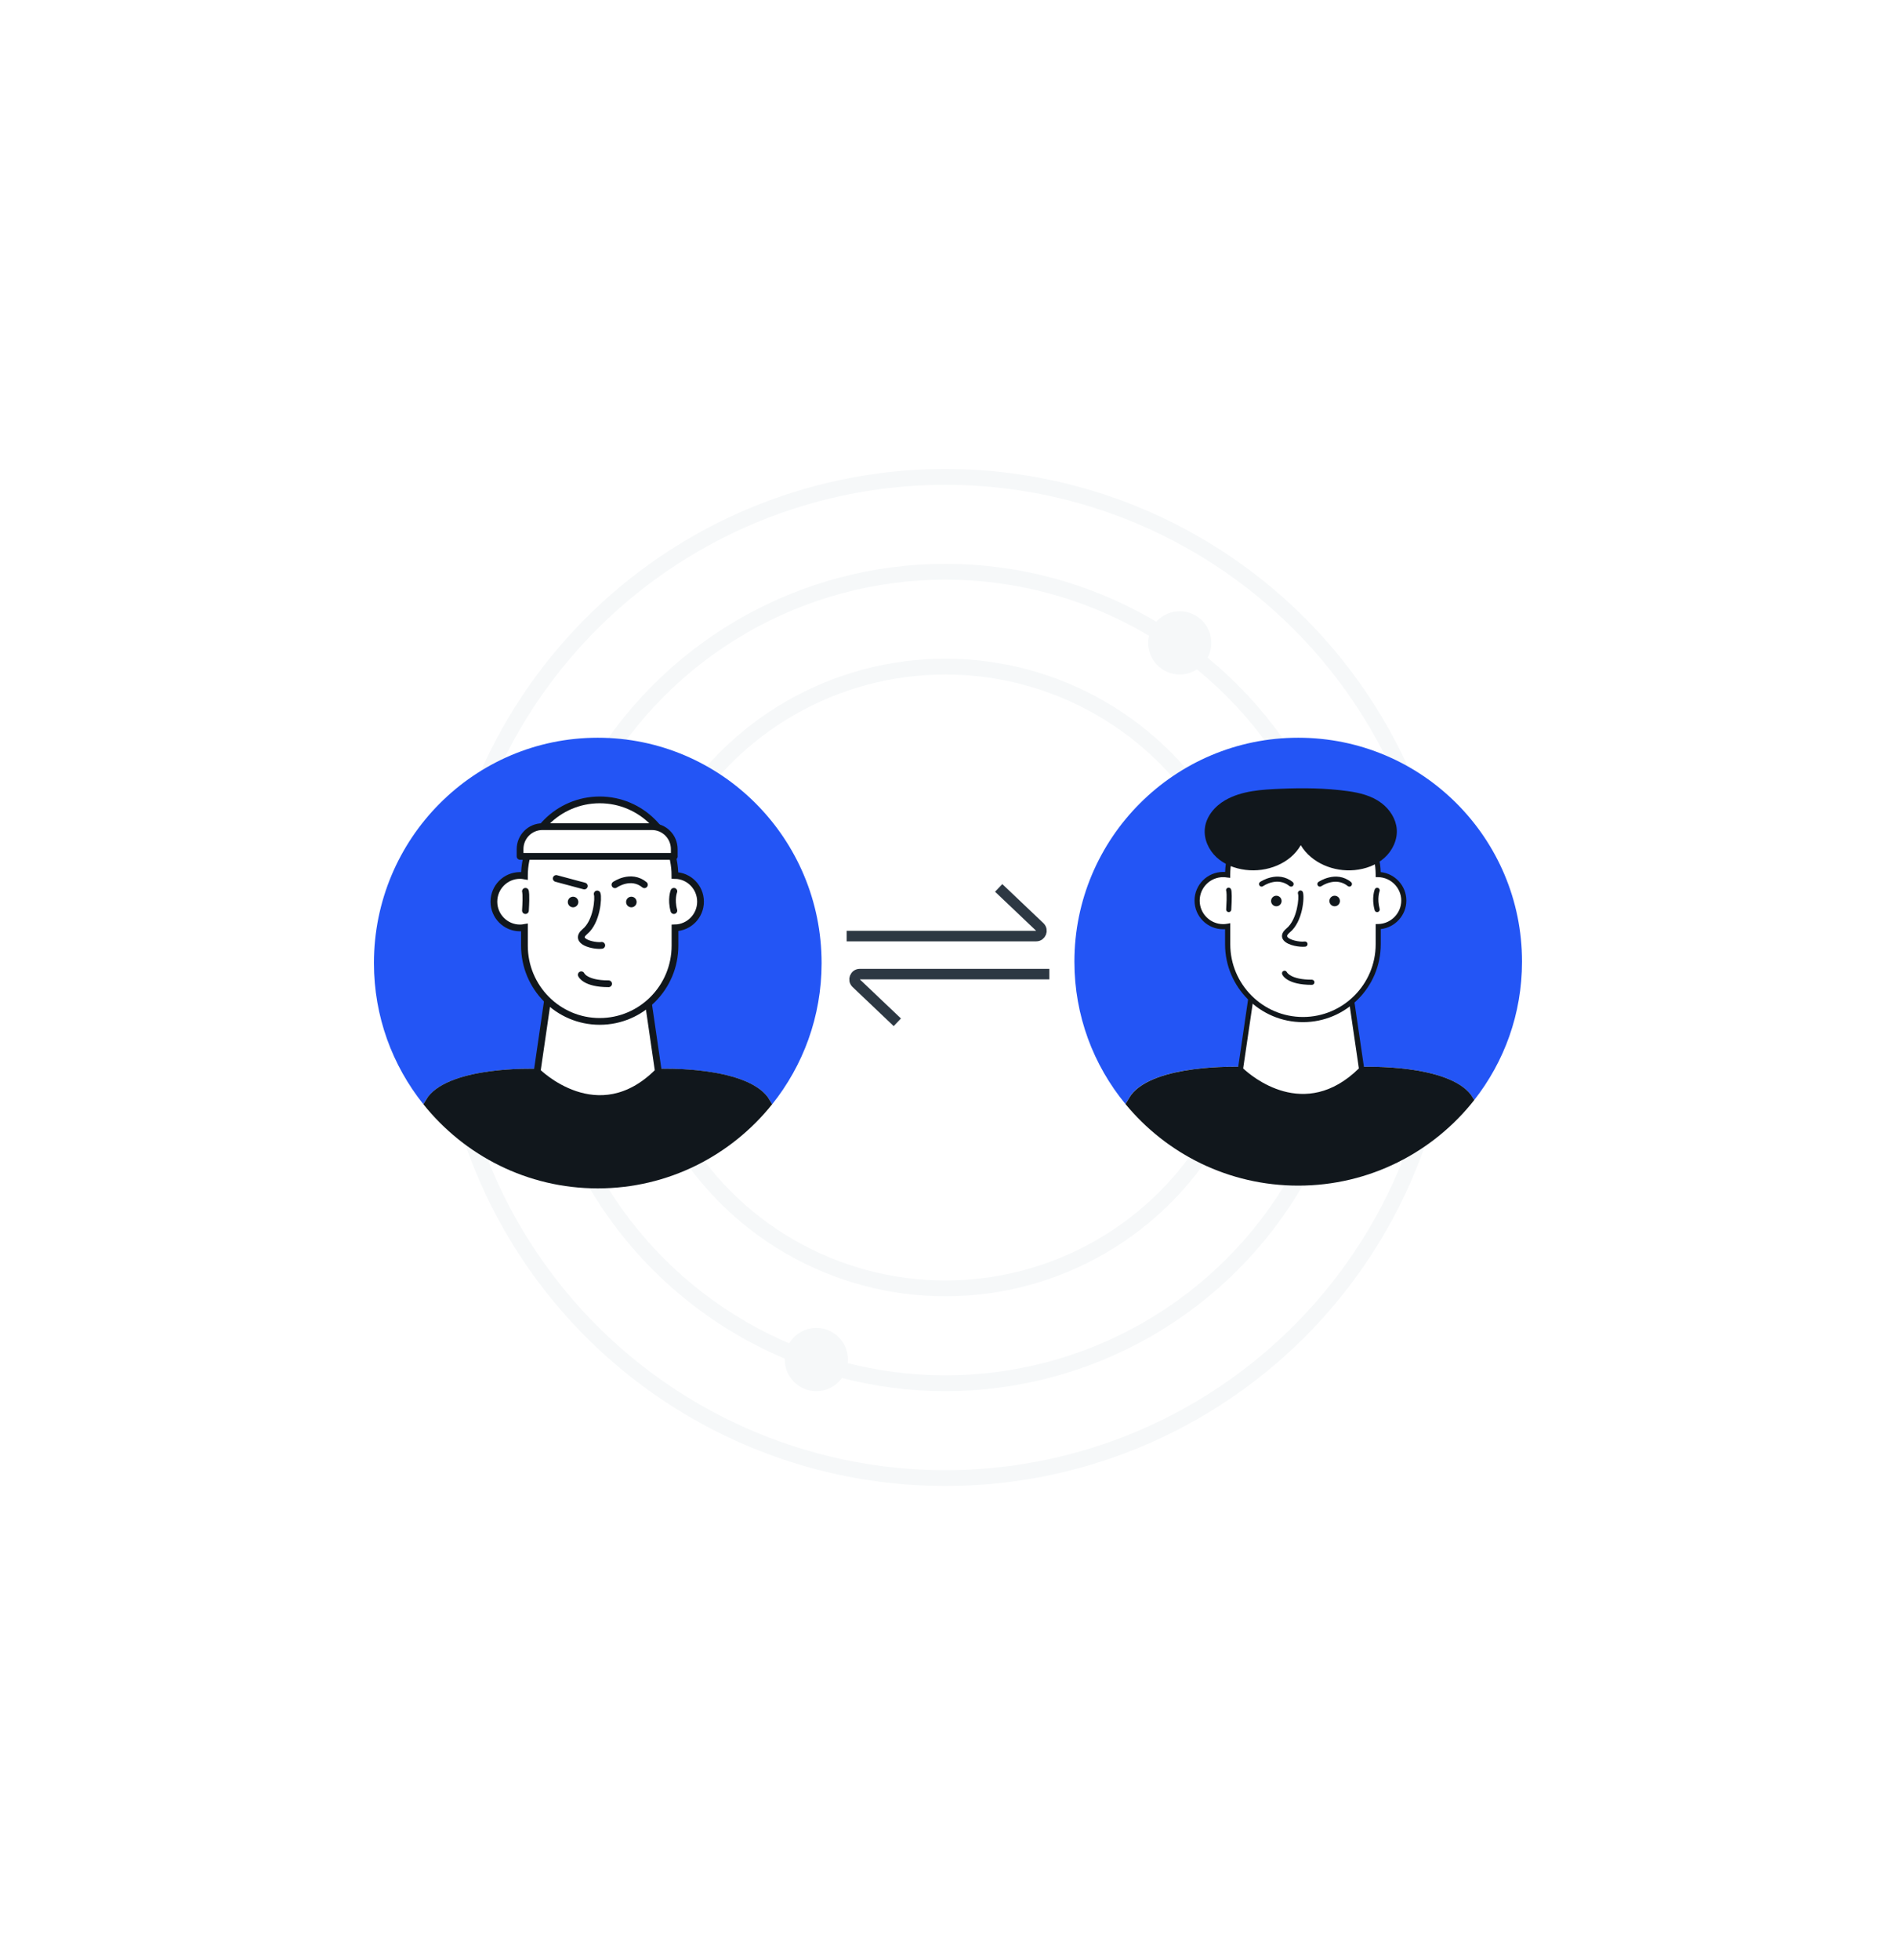 <svg width="360" height="372" viewBox="0 0 360 372" fill="none" xmlns="http://www.w3.org/2000/svg">
<rect width="360" height="372" fill="white"/>
<circle cx="179.5" cy="185.5" r="59" stroke="#F6F8F9" stroke-width="3"/>
<circle cx="179.5" cy="185.5" r="77" stroke="#F6F8F9" stroke-width="3"/>
<circle cx="179.5" cy="185.5" r="95" stroke="#F6F8F9" stroke-width="3"/>
<circle cx="224" cy="122" r="6" fill="#F6F8F9"/>
<circle cx="155" cy="258" r="6" fill="#F6F8F9"/>
<path d="M81.245 208.174C85.693 202.331 101.346 202.804 102.015 202.834L113.5 202.814L125.005 202.834C125.654 202.814 141.307 202.331 145.755 208.174C145.765 208.184 145.765 208.195 145.775 208.205C145.785 208.225 146.095 208.697 146.614 209.562C152.482 202.231 156 192.908 156 182.771C156 159.148 136.969 140 113.5 140C90.031 140 71 159.148 71 182.761C71 192.908 74.518 202.221 80.386 209.552C80.905 208.687 81.215 208.215 81.225 208.195C81.225 208.195 81.235 208.184 81.245 208.174Z" fill="#2355F5"/>
<path d="M113.5 225.522C126.884 225.522 138.828 219.287 146.615 209.552C146.095 208.687 145.785 208.215 145.775 208.195C145.765 208.184 145.765 208.174 145.755 208.164C141.307 202.321 125.654 202.794 125.005 202.824L113.5 202.804L102.016 202.824C101.356 202.804 85.693 202.321 81.245 208.164C81.235 208.174 81.235 208.184 81.225 208.195C81.215 208.215 80.906 208.687 80.386 209.552C88.172 219.287 100.116 225.522 113.5 225.522Z" fill="#11171C"/>
<path d="M122.326 184.933H104.674L101.995 203.327C101.995 203.327 113.49 214.912 125.004 203.327L122.326 184.933Z" fill="white"/>
<path d="M122.326 184.933H104.674L101.995 203.327C101.995 203.327 113.49 214.912 125.004 203.327L122.326 184.933Z" stroke="#11171C" stroke-width="1.28" stroke-miterlimit="10" stroke-linecap="round" stroke-linejoin="round"/>
<path d="M133.011 171.105C133.011 168.39 130.842 166.178 128.153 166.137C128.133 158.213 121.746 151.797 113.87 151.797C105.974 151.797 99.577 158.233 99.577 166.178V166.218C99.297 166.168 99.017 166.137 98.727 166.137C95.998 166.137 93.779 168.37 93.779 171.115C93.779 173.861 95.998 176.094 98.727 176.094C99.017 176.094 99.297 176.063 99.577 176.013V179.452C99.577 187.397 105.974 193.834 113.87 193.834C121.766 193.834 128.163 187.397 128.163 179.452V176.083C130.842 176.023 133.011 173.821 133.011 171.105Z" fill="white"/>
<path d="M133.011 171.105C133.011 168.39 130.842 166.178 128.153 166.137C128.133 158.213 121.746 151.797 113.87 151.797C105.974 151.797 99.577 158.233 99.577 166.178V166.218C99.297 166.168 99.017 166.137 98.727 166.137C95.998 166.137 93.779 168.37 93.779 171.115C93.779 173.861 95.998 176.094 98.727 176.094C99.017 176.094 99.297 176.063 99.577 176.013V179.452C99.577 187.397 105.974 193.834 113.87 193.834C121.766 193.834 128.163 187.397 128.163 179.452V176.083C130.842 176.023 133.011 173.821 133.011 171.105Z" stroke="#11171C" stroke-width="1.28" stroke-miterlimit="10"/>
<path d="M99.767 169.144C99.767 169.144 99.967 169.607 99.767 172.805" stroke="#11171C" stroke-width="1.28" stroke-miterlimit="10" stroke-linecap="round" stroke-linejoin="round"/>
<path d="M127.953 169.144C127.953 169.144 127.353 170.633 127.953 172.805" stroke="#11171C" stroke-width="1.28" stroke-miterlimit="10" stroke-linecap="round" stroke-linejoin="round"/>
<path d="M108.812 172.181C109.365 172.181 109.812 171.731 109.812 171.176C109.812 170.62 109.365 170.17 108.812 170.17C108.26 170.17 107.812 170.62 107.812 171.176C107.812 171.731 108.26 172.181 108.812 172.181Z" fill="#11171C"/>
<path d="M119.878 172.181C120.43 172.181 120.878 171.731 120.878 171.176C120.878 170.62 120.43 170.17 119.878 170.17C119.326 170.17 118.878 170.62 118.878 171.176C118.878 171.731 119.326 172.181 119.878 172.181Z" fill="#11171C"/>
<path d="M113.39 169.647C113.66 170.351 113.36 174.877 111.061 176.787C108.762 178.698 112.86 179.603 114.26 179.402" stroke="#11171C" stroke-width="1.28" stroke-miterlimit="10" stroke-linecap="round" stroke-linejoin="round"/>
<path d="M110.371 184.984C110.371 184.984 111.061 186.693 115.559 186.693" stroke="#11171C" stroke-width="1.28" stroke-miterlimit="10" stroke-linecap="round" stroke-linejoin="round"/>
<path d="M128.033 162.517H98.747V161.149C98.747 158.786 100.646 156.875 102.995 156.875H123.775C126.124 156.875 128.023 158.786 128.023 161.149V162.517H128.033Z" fill="white"/>
<path d="M128.033 162.517H98.747V161.149C98.747 158.786 100.646 156.875 102.995 156.875H123.775C126.124 156.875 128.023 158.786 128.023 161.149V162.517H128.033Z" stroke="#11171C" stroke-width="1.28" stroke-miterlimit="10" stroke-linecap="round" stroke-linejoin="round"/>
<path d="M105.613 166.711L110.941 168.139" stroke="#11171C" stroke-width="1.28" stroke-miterlimit="10" stroke-linecap="round" stroke-linejoin="round"/>
<path d="M116.759 167.897C116.759 167.897 119.757 165.785 122.356 167.897" stroke="#11171C" stroke-width="1.28" stroke-miterlimit="10" stroke-linecap="round" stroke-linejoin="round"/>
<path d="M235.545 202.451L247.03 202.431L258.534 202.451C259.184 202.431 274.837 201.951 279.285 207.758C279.295 207.768 279.295 207.778 279.305 207.788C279.315 207.808 279.534 208.138 279.914 208.758C285.602 201.531 288.99 192.415 288.99 182.5C289 159.031 269.969 140 246.5 140C223.031 140 204 159.031 204 182.5C204 192.755 207.638 202.171 213.685 209.507C214.345 208.408 214.745 207.808 214.755 207.778C219.223 201.951 234.875 202.421 235.545 202.451Z" fill="#2355F5"/>
<path d="M246.5 225C260.063 225 272.138 218.643 279.924 208.758C279.544 208.138 279.324 207.808 279.314 207.788C279.304 207.778 279.304 207.768 279.294 207.758C274.847 201.951 259.194 202.431 258.544 202.451L247.04 202.431L235.555 202.451C234.895 202.431 219.233 201.951 214.765 207.788C214.745 207.808 214.355 208.408 213.695 209.517C221.482 218.973 233.286 225 246.5 225Z" fill="#11171C"/>
<path d="M255.856 184.659H238.204L235.525 202.941C235.525 202.941 247.02 214.455 258.535 202.941L255.856 184.659Z" fill="white"/>
<path d="M247.43 208.538C245.62 208.538 243.961 208.188 242.562 207.718C238.184 206.259 235.305 203.4 235.185 203.28C235.075 203.17 235.025 203.01 235.045 202.86L237.724 184.579C237.764 184.339 237.964 184.159 238.214 184.159H255.866C256.105 184.159 256.315 184.339 256.355 184.579L259.034 202.86C259.054 203.01 259.004 203.17 258.894 203.28C254.876 207.298 250.868 208.538 247.43 208.538ZM236.045 202.76C237.544 204.17 247.669 212.896 258.015 202.76L255.436 185.149H238.634L236.045 202.76Z" fill="#11171C"/>
<path d="M266.541 170.916C266.541 168.217 264.372 166.018 261.683 165.978C261.663 158.102 255.276 151.725 247.4 151.725C239.504 151.725 233.107 158.122 233.107 166.018V166.058C232.827 166.008 232.547 165.978 232.257 165.978C229.529 165.978 227.31 168.197 227.31 170.926C227.31 173.654 229.529 175.873 232.257 175.873C232.547 175.873 232.827 175.843 233.107 175.793V179.212C233.107 187.108 239.504 193.505 247.4 193.505C255.296 193.505 261.693 187.108 261.693 179.212V175.863C264.372 175.803 266.541 173.614 266.541 170.916Z" fill="white"/>
<path d="M247.39 193.975C239.244 193.975 232.607 187.348 232.607 179.192V176.333C232.487 176.343 232.367 176.343 232.247 176.343C229.248 176.343 226.81 173.904 226.81 170.905C226.81 167.907 229.248 165.468 232.247 165.468C232.367 165.468 232.487 165.468 232.617 165.478C232.907 157.552 239.424 151.215 247.39 151.215C255.366 151.215 261.893 157.582 262.163 165.498C264.892 165.788 267.031 168.117 267.031 170.905C267.031 173.684 264.892 176.013 262.173 176.313V179.192C262.173 187.348 255.546 193.975 247.39 193.975ZM233.596 175.193V179.192C233.596 186.798 239.783 192.995 247.4 192.995C255.006 192.995 261.203 186.808 261.203 179.192V175.363L261.683 175.353C264.092 175.313 266.061 173.314 266.061 170.905C266.061 168.497 264.092 166.498 261.683 166.458L261.203 166.448V165.968C261.173 158.381 254.976 152.204 247.39 152.204C239.783 152.204 233.586 158.391 233.586 166.008V166.587L233.017 166.528C232.737 166.478 232.487 166.458 232.247 166.458C229.788 166.458 227.789 168.457 227.789 170.915C227.789 173.374 229.788 175.373 232.247 175.373C232.487 175.373 232.737 175.353 233.017 175.303L233.596 175.193Z" fill="#11171C"/>
<path d="M233.307 173.094C233.297 173.094 233.287 173.094 233.277 173.094C233.007 173.074 232.797 172.845 232.817 172.575C232.997 169.726 232.847 169.146 232.837 169.116C232.727 168.866 232.847 168.597 233.097 168.487C233.347 168.377 233.646 168.517 233.746 168.766C233.906 169.126 233.916 170.536 233.786 172.635C233.776 172.895 233.556 173.094 233.307 173.094Z" fill="#11171C"/>
<path d="M261.483 173.094C261.263 173.094 261.073 172.954 261.013 172.735C260.374 170.446 261.003 168.846 261.033 168.776C261.133 168.527 261.423 168.407 261.673 168.507C261.923 168.607 262.043 168.896 261.943 169.146C261.933 169.166 261.423 170.526 261.963 172.475C262.033 172.735 261.883 173.004 261.623 173.074C261.573 173.084 261.523 173.094 261.483 173.094Z" fill="#11171C"/>
<path d="M245.141 168.257C245.031 168.257 244.921 168.217 244.831 168.147C242.562 166.308 239.933 168.087 239.823 168.167C239.603 168.327 239.294 168.267 239.144 168.047C238.994 167.827 239.044 167.517 239.264 167.367C239.294 167.347 242.602 165.088 245.451 167.387C245.661 167.557 245.691 167.867 245.521 168.077C245.431 168.197 245.291 168.257 245.141 168.257Z" fill="#11171C"/>
<path d="M250.618 168.257C250.468 168.257 250.308 168.187 250.218 168.047C250.058 167.827 250.118 167.517 250.338 167.367C250.368 167.347 253.677 165.088 256.525 167.387C256.735 167.557 256.765 167.867 256.595 168.077C256.425 168.287 256.116 168.317 255.906 168.147C253.617 166.298 250.928 168.147 250.898 168.167C250.808 168.227 250.718 168.257 250.618 168.257Z" fill="#11171C"/>
<path d="M242.343 171.986C242.895 171.986 243.343 171.538 243.343 170.986C243.343 170.434 242.895 169.986 242.343 169.986C241.79 169.986 241.343 170.434 241.343 170.986C241.343 171.538 241.79 171.986 242.343 171.986Z" fill="#11171C"/>
<path d="M253.417 171.986C253.969 171.986 254.417 171.538 254.417 170.986C254.417 170.434 253.969 169.986 253.417 169.986C252.865 169.986 252.417 170.434 252.417 170.986C252.417 171.538 252.865 171.986 253.417 171.986Z" fill="#11171C"/>
<path d="M247.37 179.671C246.15 179.671 244.021 179.252 243.521 178.122C243.331 177.682 243.301 176.993 244.281 176.183C246.34 174.484 246.69 170.246 246.46 169.646C246.37 169.396 246.5 169.106 246.75 169.016C247 168.916 247.28 169.046 247.38 169.296C247.709 170.146 247.42 174.864 244.901 176.943C244.671 177.133 244.301 177.482 244.411 177.732C244.691 178.362 246.77 178.812 247.709 178.672C247.979 178.632 248.229 178.822 248.269 179.092C248.309 179.361 248.119 179.611 247.849 179.651C247.729 179.661 247.559 179.671 247.37 179.671Z" fill="#11171C"/>
<path d="M249.089 186.898C244.401 186.898 243.531 185.099 243.451 184.889C243.351 184.639 243.471 184.349 243.721 184.249C243.971 184.149 244.251 184.269 244.351 184.509C244.381 184.559 245.13 185.918 249.089 185.918C249.358 185.918 249.578 186.138 249.578 186.408C249.578 186.678 249.358 186.898 249.089 186.898Z" fill="#11171C"/>
<path d="M255.915 150.135C251.697 149.545 247.399 149.506 243.151 149.685C239.593 149.835 235.765 150.045 232.606 151.874C230.637 153.014 229.008 154.953 228.768 157.212C228.548 159.241 229.488 161.29 230.977 162.679C232.476 164.069 234.475 164.828 236.495 165.078C240.523 165.588 244.961 163.919 246.98 160.39C249.019 163.789 253.257 165.508 257.205 165.118C259.264 164.918 261.313 164.189 262.852 162.809C264.391 161.43 265.381 159.361 265.201 157.302C265.031 155.363 263.872 153.594 262.322 152.414C260.503 151.025 258.194 150.445 255.915 150.135Z" fill="#11171C"/>
<path d="M189.623 168.5L197.43 175.917C198.085 176.539 197.644 177.642 196.741 177.642H160.755" stroke="#2D3843" stroke-width="2"/>
<path d="M170.377 194L162.57 186.583C161.915 185.961 162.356 184.858 163.259 184.858L199.245 184.858" stroke="#2D3843" stroke-width="2"/>
<defs>
<linearGradient id="paint0_linear" x1="113.5" y1="184.933" x2="113.5" y2="208.476" gradientUnits="userSpaceOnUse">
<stop stop-color="white"/>
<stop offset="1" stop-color="white" stop-opacity="0"/>
</linearGradient>
<linearGradient id="paint1_linear" x1="113.395" y1="151.797" x2="113.395" y2="193.834" gradientUnits="userSpaceOnUse">
<stop stop-color="white"/>
<stop offset="1" stop-color="white" stop-opacity="0"/>
</linearGradient>
<linearGradient id="paint2_linear" x1="113.39" y1="156.875" x2="113.39" y2="162.517" gradientUnits="userSpaceOnUse">
<stop stop-color="white"/>
<stop offset="1" stop-color="white" stop-opacity="0"/>
</linearGradient>
<linearGradient id="paint3_linear" x1="247.03" y1="184.659" x2="247.03" y2="208.058" gradientUnits="userSpaceOnUse">
<stop stop-color="white"/>
<stop offset="1" stop-color="white" stop-opacity="0"/>
</linearGradient>
<linearGradient id="paint4_linear" x1="246.925" y1="151.725" x2="246.925" y2="193.505" gradientUnits="userSpaceOnUse">
<stop stop-color="white"/>
<stop offset="1" stop-color="white" stop-opacity="0"/>
</linearGradient>
</defs>
</svg>
